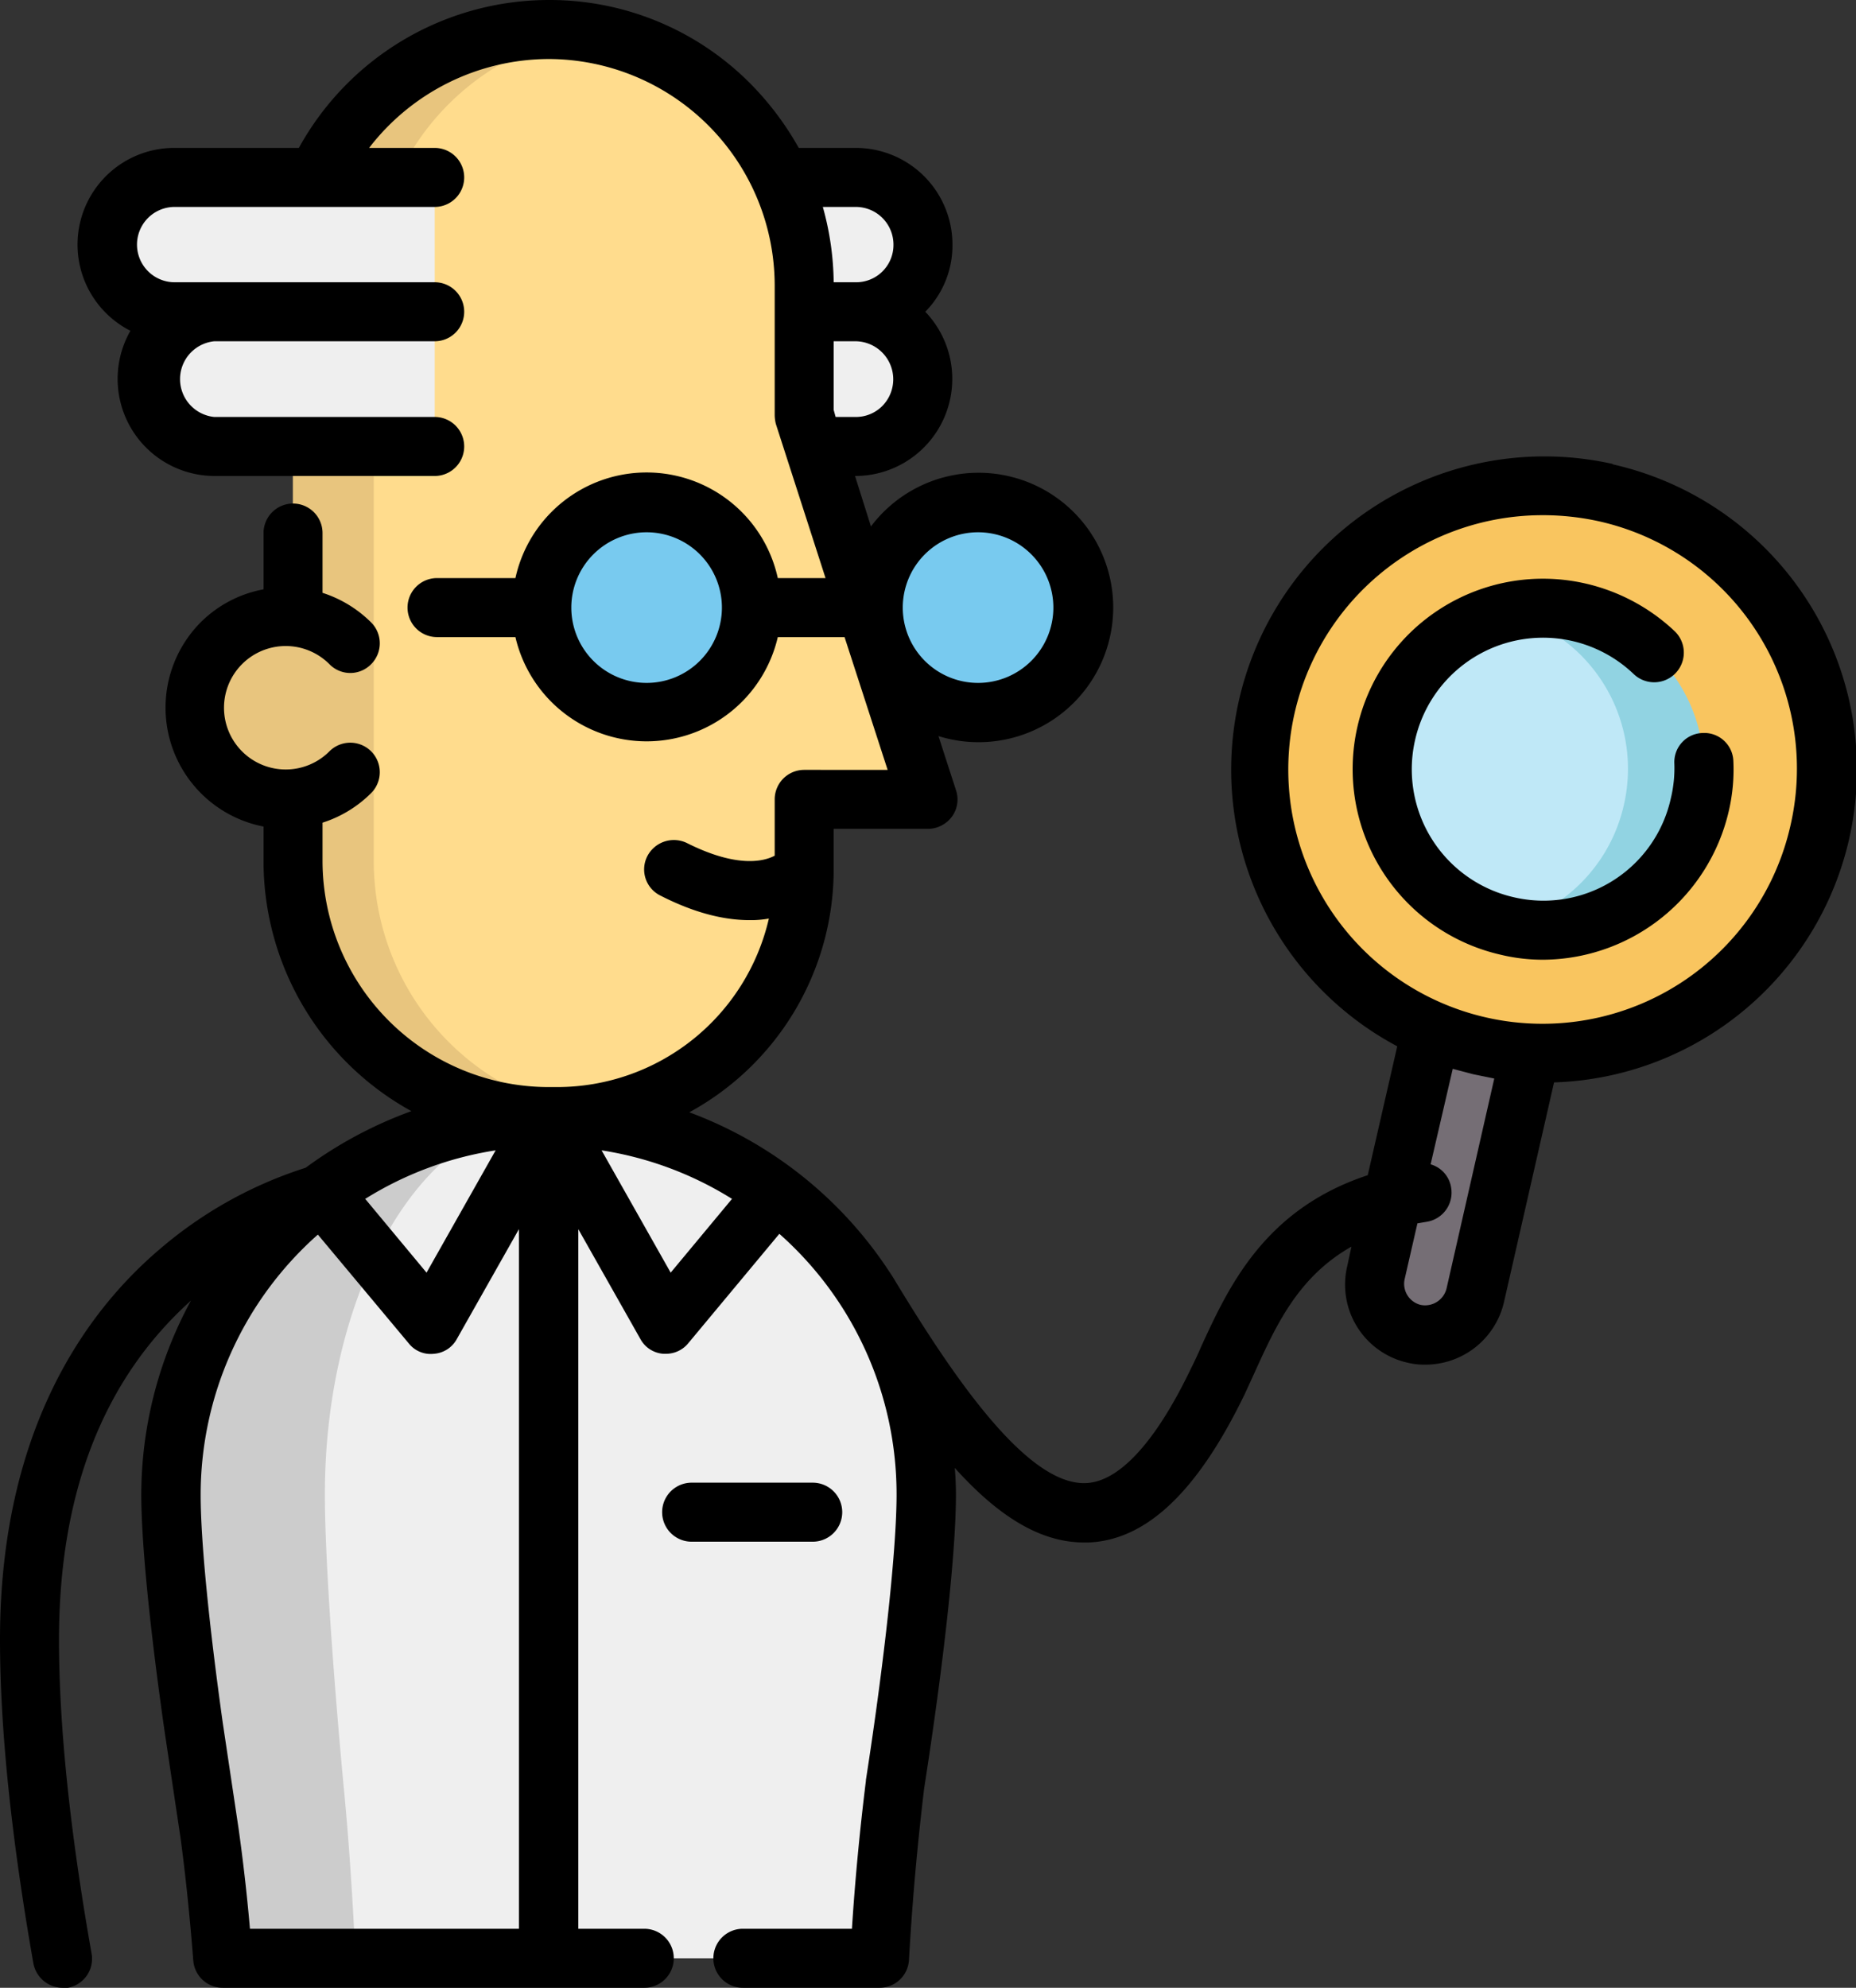 <svg id="Layer_1" data-name="Layer 1" xmlns="http://www.w3.org/2000/svg" viewBox="0 0 478.2 512"><rect x="0" y="0" width="478.2" height="512" fill="#333333" stroke="none"/><defs><style>.cls-1{fill:#756e75;}.cls-2{fill:#efefef;}.cls-3{fill:#ffdc8d;}.cls-4{fill:#e8c57e;}.cls-5{fill:#ccc;}.cls-6{fill:#78caef;}.cls-7{fill:#f9c55f;}.cls-8{fill:#91d3e2;}.cls-9{fill:#bfe8f7;}</style></defs><path class="cls-1" d="M411.4,270.3,397,333.6a13.1,13.1,0,0,1-25.6-5.8l14.4-63.4" transform="translate(-16.9)"/><path class="cls-2" d="M218,45.7h19.4A17.3,17.3,0,0,1,254.7,63a17.1,17.1,0,0,1-17.3,17.3H224.1" transform="translate(-16.9)"/><path class="cls-2" d="M224.1,80.3h13.3a17.4,17.4,0,0,1,12.3,29.6,17.6,17.6,0,0,1-12.3,5.1H226.7" transform="translate(-16.9)"/><path class="cls-3" d="M92.4,158.9V73.4A65.9,65.9,0,0,1,158.3,7.6h0a65.9,65.9,0,0,1,65.8,65.8v33.4L256,205.9H224.1v18a63.8,63.8,0,0,1-63.7,63.8h-2.1a65.9,65.9,0,0,1-65.9-65.9V205.7" transform="translate(-16.9)"/><path class="cls-4" d="M113.2,221.8V73.4a65.8,65.8,0,0,1,55.4-65,69.3,69.3,0,0,0-10.3-.8h0A65.9,65.9,0,0,0,92.4,73.4V221.8a65.9,65.9,0,0,0,65.9,65.9h2.1a69.9,69.9,0,0,0,9.2-.7A65.9,65.9,0,0,1,113.2,221.8Z" transform="translate(-16.9)"/><path class="cls-4" d="M107.1,165.7a23.5,23.5,0,1,0,0,33.2" transform="translate(-16.9)"/><path class="cls-2" d="M255.6,385c0,13.7-2.9,41.3-8.1,74.7-2,16.4-3.3,31.4-4,44.7H74.3c-1.2-14.9-2.9-30.5-5.3-44.7-5.2-33.4-8-61-8-74.7a97.3,97.3,0,0,1,194.6,0Z" transform="translate(-16.9)"/><path class="cls-5" d="M100.6,385c0,13.7,1.7,41.3,4.8,74.7,1.4,14.2,2.4,29.8,3.1,44.7H74.3c-1.2-14.9-2.9-30.5-5.3-44.7-5.2-33.4-8-61-8-74.7a97.2,97.2,0,0,1,97.3-97.3C126.4,287.7,100.6,331.2,100.6,385Z" transform="translate(-16.9)"/><circle class="cls-6" cx="166.6" cy="156.5" r="27"/><circle class="cls-6" cx="252" cy="156.5" r="27"/><path class="cls-2" d="M128.9,45.7h-67A17.4,17.4,0,0,0,44.6,63h0A17.3,17.3,0,0,0,61.9,80.3h67" transform="translate(-16.9)"/><path class="cls-2" d="M128.9,80.3H72.1A17.3,17.3,0,0,0,54.8,97.7h0A17.3,17.3,0,0,0,72.1,115h56.8" transform="translate(-16.9)"/><circle class="cls-7" cx="397.6" cy="198.1" r="73"/><path class="cls-8" d="M454.9,207.3a41.5,41.5,0,0,1-49.7,31.2h-.5a41.5,41.5,0,0,1,0-80.6,40.6,40.6,0,0,1,19-.1A41.4,41.4,0,0,1,454.9,207.3Z" transform="translate(-16.9)"/><path class="cls-9" d="M435.3,207.3a41.3,41.3,0,0,1-30.6,31.1,41.5,41.5,0,0,1,0-80.6A41.4,41.4,0,0,1,435.3,207.3Z" transform="translate(-16.9)"/><path d="M233.9,389.5a7.6,7.6,0,0,0-7.6-7.6H195.1a7.6,7.6,0,1,0,0,15.2h31.2A7.6,7.6,0,0,0,233.9,389.5Z" transform="translate(-16.9)"/><path d="M432.4,119.5a80.7,80.7,0,0,0-55.5,150l-7.6,33.2c-26.7,8.8-35.9,28.9-42.9,44.1-.8,1.9-1.7,3.8-2.6,5.6-9.1,19-18.5,29.2-27,29.6-15.4.8-34.8-28.1-50-53.3l-.6-.9a105.5,105.5,0,0,0-51.7-41.3,71.3,71.3,0,0,0,37.2-62.2h0V213.5H256a7.8,7.8,0,0,0,6.2-3.2,7.5,7.5,0,0,0,1-6.8l-4.5-13.9a34.7,34.7,0,1,0-17.4-54l-4.1-13h.2a25,25,0,0,0,17.9-42.3,24.3,24.3,0,0,0,7-17.3,24.9,24.9,0,0,0-24.9-24.9H222.7a76.9,76.9,0,0,0-12.5-16.6A72.8,72.8,0,0,0,158.3,0,73.6,73.6,0,0,0,93.9,38.1h-32A24.9,24.9,0,0,0,50.5,85.2a25,25,0,0,0,21.6,37.4h56.8a7.6,7.6,0,0,0,0-15.2H72.1a9.8,9.8,0,0,1,0-19.5h56.8a7.6,7.6,0,0,0,0-15.2h-67a9.7,9.7,0,1,1,0-19.4h67a7.6,7.6,0,0,0,0-15.2H112a58.6,58.6,0,0,1,46.3-22.9,58.4,58.4,0,0,1,58.2,58.2v33.4a9.9,9.9,0,0,0,.3,2.4l12.8,39.7H217.3a34.6,34.6,0,0,0-67.6,0H129.5a7.6,7.6,0,0,0,0,15.2h20.2a34.7,34.7,0,0,0,67.6,0h17.2l11.1,34.2H224.1a7.6,7.6,0,0,0-7.6,7.6v14.5c-2.8,1.5-9.7,3.2-22.5-3.2a7.7,7.7,0,0,0-10.3,3.3,7.5,7.5,0,0,0,3.4,10.2c9.2,4.7,16.8,6.3,22.9,6.3a26,26,0,0,0,5-.4A56,56,0,0,1,160.4,280h-2.1A58.3,58.3,0,0,1,100,221.8v-9.9a31,31,0,0,0,12.5-7.6,7.6,7.6,0,1,0-10.7-10.8,15.9,15.9,0,1,1,0-22.4,7.5,7.5,0,0,0,10.7,0,7.6,7.6,0,0,0,0-10.8,31.3,31.3,0,0,0-12.5-7.6V137.3a7.6,7.6,0,1,0-15.2,0v14.5a30.8,30.8,0,0,0-16.2,8.5,31.2,31.2,0,0,0,16.2,52.6v8.9a73.5,73.5,0,0,0,38.1,64.4,107.7,107.7,0,0,0-27,14.4l-.3.2a107.9,107.9,0,0,0-37.6,21c-18.8,16-41.1,46.4-41.1,100.5,0,22.9,2.9,51,8.6,83.4A7.7,7.7,0,0,0,33,512h1.4a7.6,7.6,0,0,0,6.1-8.8c-5.6-31.6-8.4-58.8-8.4-80.8,0-37.8,11.4-67.1,34-87.4A104.8,104.8,0,0,0,53.3,385c0,12.2,2.2,34.4,6,60.9l4.1,27.4c1.3,9.6,2.4,20.2,3.3,31.7a7.6,7.6,0,0,0,7.6,7H182.9a7.6,7.6,0,1,0,0-15.2h-17V316.6l16,28.3a7.3,7.3,0,0,0,5.9,3.8h.7a7.4,7.4,0,0,0,5.8-2.8l23.4-28.1A89.5,89.5,0,0,1,247.9,385c0,13.7-3,41.9-7.9,73.5v.2q-2.4,19.4-3.6,38.1H208.3a7.6,7.6,0,0,0,0,15.2h35.2a7.6,7.6,0,0,0,7.6-7.2c.8-14.3,2.1-29.1,3.9-44.1,5.1-32.7,8.2-61,8.2-75.7q0-3.5-.3-6.9c11,12.2,21.8,19.2,33.3,19.2h1.3c14.9-.7,28-13.2,40.1-38.2l2.7-5.9c5.5-12.1,11.2-24.4,24.8-32.1l-1.1,5.1a20.6,20.6,0,0,0,15.6,24.8,18,18,0,0,0,4.6.5,20.8,20.8,0,0,0,20.2-16.1l12.9-56.6a80.6,80.6,0,0,0,15.1-159.2ZM183.5,175.9a19.4,19.4,0,1,1,19.4-19.4A19.4,19.4,0,0,1,183.5,175.9Zm85.4-38.8a19.4,19.4,0,1,1-19.4,19.4A19.4,19.4,0,0,1,268.9,137.1Zm-24.6-32.6a9.6,9.6,0,0,1-6.9,2.9h-5.2l-.5-1.8V87.9h5.7a9.8,9.8,0,0,1,6.9,16.6Zm-6.9-51.2a9.7,9.7,0,0,1,9.7,9.7,9.6,9.6,0,0,1-9.7,9.7h-5.7a74.5,74.5,0,0,0-2.8-19.4Zm-92.8,243-17.8,31.5-15.8-19A89.1,89.1,0,0,1,144.6,296.3ZM81.3,496.8c-.8-9.2-1.8-17.7-2.9-25.6h0l-4.1-27.4c-3.6-25.7-5.7-47.1-5.7-58.7a89.5,89.5,0,0,1,30.2-67.1L122.2,346a7.2,7.2,0,0,0,6.5,2.7,7.3,7.3,0,0,0,5.9-3.8l16-28.3V496.8Zm108.4-169-17.8-31.5a89.1,89.1,0,0,1,33.6,12.5Zm199.9,4.1a5.7,5.7,0,0,1-6.7,4.2,5.6,5.6,0,0,1-4.1-6.6l3.3-14.4,2.4-.4a7.6,7.6,0,0,0,6.3-8.7,7.4,7.4,0,0,0-5.3-6.1l5.7-24.6,5.3,1.4,5.4,1.1Zm88.6-119.2a65.5,65.5,0,1,1-63.9-80,66.9,66.9,0,0,1,14.7,1.6,65.3,65.3,0,0,1,49.2,78.4Z" transform="translate(-16.9)"/><path d="M455.6,188.8a7.5,7.5,0,0,0-7.3,7.9,33.2,33.2,0,0,1-.9,8.9,33.6,33.6,0,0,1-40.5,25.5,33.8,33.8,0,0,1-25.4-40.5,33.8,33.8,0,0,1,56.3-17,7.6,7.6,0,0,0,10.6-11,49.6,49.6,0,0,0-23-12.3,49,49,0,1,0-21.9,95.6,46.5,46.5,0,0,0,11,1.3A49.4,49.4,0,0,0,462.3,209a47.1,47.1,0,0,0,1.2-13A7.5,7.5,0,0,0,455.6,188.8Z" transform="translate(-16.9)"/></svg>